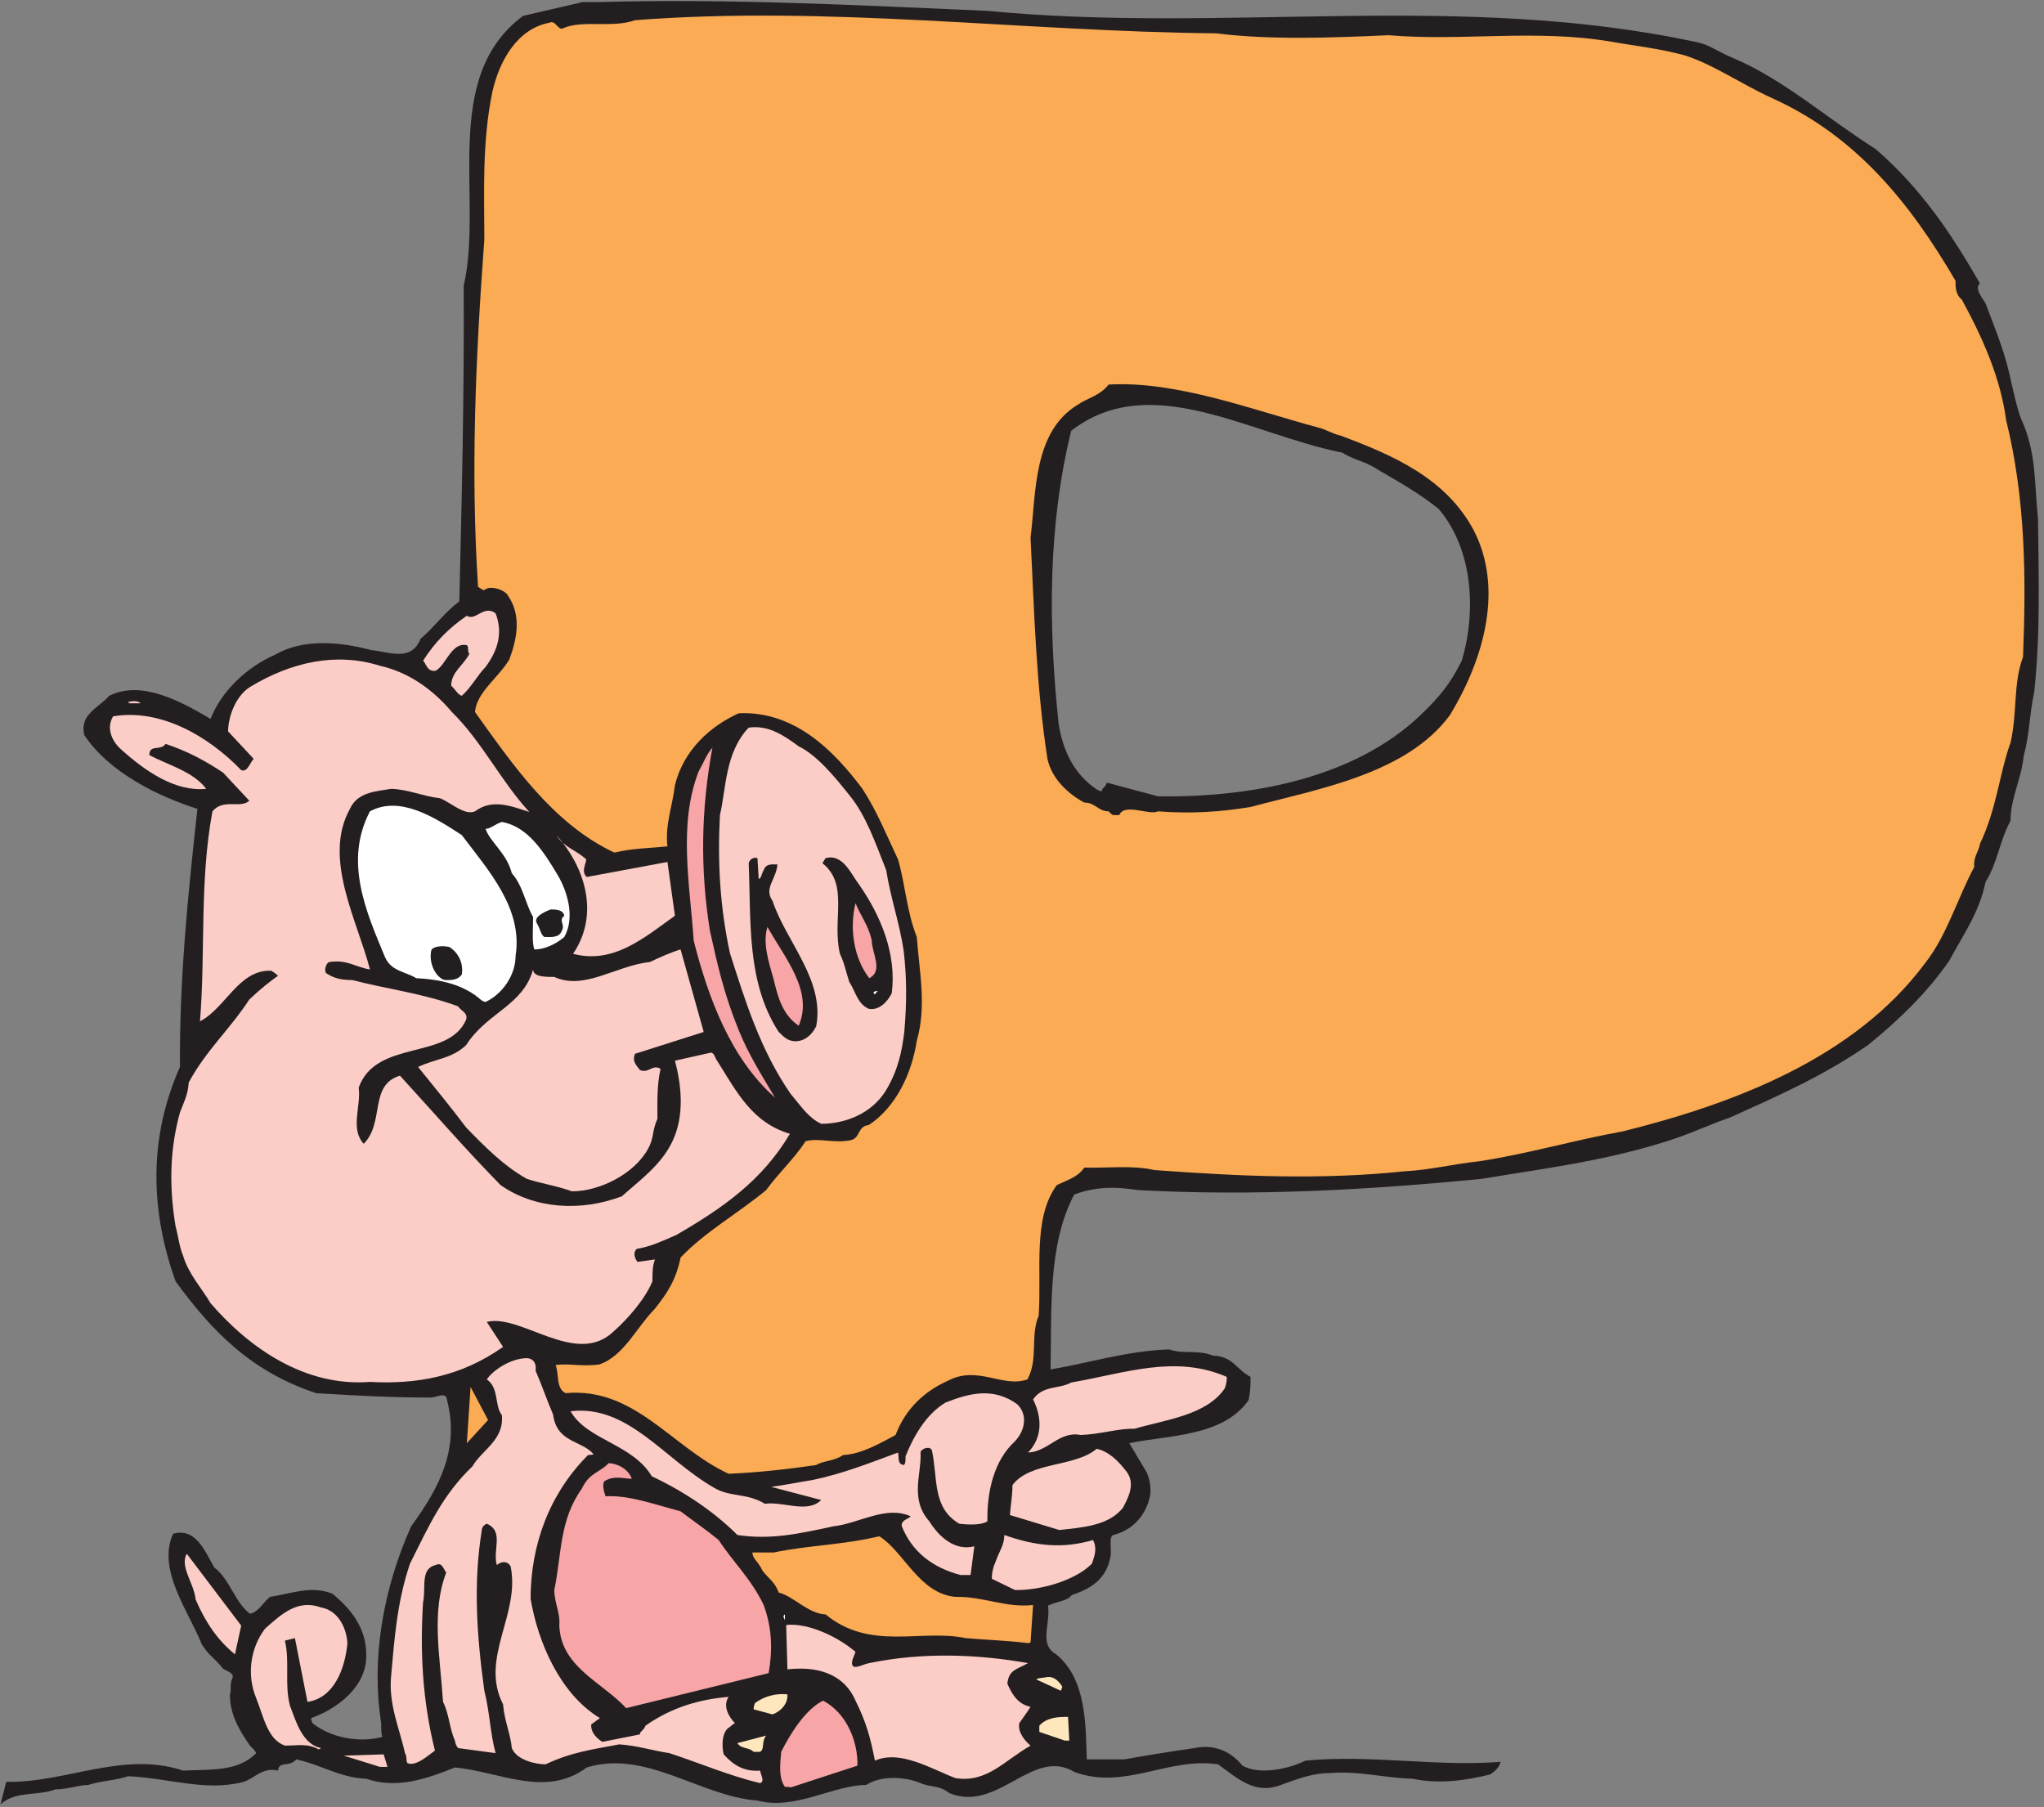 <?xml version="1.0" encoding="UTF-8" standalone="no"?>
<!DOCTYPE svg PUBLIC "-//W3C//DTD SVG 1.1//EN" "http://www.w3.org/Graphics/SVG/1.1/DTD/svg11.dtd">
<svg width="100%" height="100%" viewBox="0 0 319 282" version="1.1" xmlns="http://www.w3.org/2000/svg" xmlns:xlink="http://www.w3.org/1999/xlink" xml:space="preserve" xmlns:serif="http://www.serif.com/" style="fill-rule:evenodd;clip-rule:evenodd;stroke-linejoin:round;stroke-miterlimit:2;">
    <rect x="0" y="0" width="319" height="282" fill="#808080" stroke="none"/>
    <g transform="matrix(1,0,0,1,-112.352,-1181.46)">
        <g transform="matrix(4.167,0,0,4.167,-1014.44,-829.515)">
            <g transform="matrix(1,0,0,1,313.781,520.331)">
                <path d="M0,-7.912L-1.92,-8.426C-1.967,-8.238 -2.107,-8.238 -2.107,-8.1C-2.107,-8.1 -2.178,-8.1 -2.295,-8.17C-3.137,-8.732 -3.559,-9.598 -3.723,-10.627C-4.12,-14.347 -4.12,-18.068 -3.254,-21.602C-0.282,-23.896 3.393,-21.485 6.905,-20.782C7.327,-20.503 7.795,-20.456 8.263,-20.128C9.152,-19.612 9.808,-19.239 10.51,-18.677C11.82,-17.132 11.913,-14.791 11.375,-12.99C10.93,-12.1 10.533,-11.633 9.854,-10.978C7.28,-8.498 3.253,-7.865 0,-7.912M-43.351,29.838C-42.79,29.324 -41.971,29.535 -41.291,29.277C-40.824,29.277 -40.425,29.113 -40.074,29.113C-39.559,28.949 -39.044,28.949 -38.576,28.785C-37.032,28.856 -35.673,29.371 -34.246,28.996C-33.824,28.856 -33.542,28.436 -32.959,28.574C-32.936,28.201 -32.513,28.457 -32.28,28.154C-31.39,28.34 -30.595,28.856 -29.657,28.879C-28.51,29.277 -27.387,28.879 -26.334,28.457C-24.625,28.623 -22.94,29.606 -21.396,28.457C-19.172,27.779 -17.158,29.535 -15.004,29.697C-13.601,30.072 -12.149,29.113 -10.932,29.113C-10.393,28.762 -9.528,28.785 -8.896,29.043C-8.521,29.207 -8.193,29.113 -7.818,29.418C-5.993,30.166 -4.706,27.686 -3.137,28.623C-1.265,29.324 0.374,28.061 2.247,28.34C2.996,28.879 3.65,29.512 4.658,29.09C5.266,28.879 5.781,28.668 6.436,28.668C7.513,28.574 8.496,28.856 9.526,28.879C10.533,29.09 11.516,28.949 12.452,28.715C12.64,28.574 12.781,28.457 12.827,28.248C10.392,28.436 7.981,27.967 5.524,28.201C4.751,28.574 3.721,28.715 3.16,28.389C2.667,27.779 2.013,27.592 1.357,27.733C0.374,27.873 -0.469,28.014 -1.265,28.154L-2.668,28.154C-2.716,26.891 -2.668,25.158 -3.816,24.221C-4.471,23.848 -4.026,23.121 -4.12,22.397C-3.792,22.233 -3.395,22.233 -3.23,21.998C-2.435,21.742 -1.92,21.344 -1.779,20.547C-1.732,20.219 -1.85,19.846 -1.686,19.752C-0.891,19.565 -0.375,18.908 -0.282,18.16C-0.282,17.832 -0.328,17.645 -0.421,17.412L-1.077,16.313C0.374,16.006 2.433,16.078 3.393,14.697C3.464,14.346 3.464,14.111 3.464,13.83C2.926,13.551 2.809,13.059 2.059,13.035C1.498,12.801 0.936,12.988 0.42,12.801C-1.125,12.848 -2.622,13.315 -4.026,13.551C-3.98,11.445 -4.144,8.869 -3.137,6.998C-2.178,6.647 -1.405,6.74 -0.75,6.834C3.558,7.067 7.841,6.834 12.125,6.412C14.513,6.014 16.665,5.758 19.053,5.006C19.942,4.727 20.599,4.399 21.417,4.117C23.29,3.276 24.929,2.549 26.59,1.402C27.715,0.49 28.791,-0.539 29.633,-1.756C30.101,-2.646 30.757,-3.535 30.991,-4.705C31.436,-5.408 31.506,-6.203 31.927,-6.998C31.927,-7.842 32.325,-8.521 32.419,-9.41C32.653,-10.299 32.629,-10.955 32.816,-11.82C33.051,-14.042 32.981,-16.079 32.957,-18.303C32.816,-19.612 32.91,-20.782 32.325,-22.047C32.162,-22.469 32.067,-22.959 31.974,-23.334C31.74,-24.505 31.413,-25.253 30.991,-26.376C30.851,-26.61 30.57,-26.938 30.78,-27.125C29.727,-28.951 28.604,-30.659 26.871,-32.157C25.022,-33.327 23.407,-34.778 21.511,-35.573C20.949,-35.808 20.714,-36.018 20.27,-36.136C11.352,-38.078 2.574,-36.464 -6.391,-37.329C-11.26,-37.54 -16.082,-37.796 -20.974,-37.657L-21.56,-37.657L-23.783,-37.141C-26.896,-34.825 -25.257,-30.285 -26.006,-27.032C-25.983,-23.006 -26.077,-19.052 -26.17,-15.214C-26.732,-14.791 -27.059,-14.301 -27.622,-13.809C-27.973,-12.943 -28.769,-13.318 -29.47,-13.389C-30.687,-13.716 -32.045,-13.809 -33.051,-13.225C-34.129,-12.758 -35.089,-11.844 -35.486,-10.812C-36.563,-11.445 -38.061,-12.287 -39.278,-11.68C-39.699,-11.211 -40.402,-10.978 -40.215,-10.205C-39.278,-8.801 -37.452,-7.912 -35.978,-7.443C-36.329,-4.285 -36.657,-1.055 -36.633,2.223C-37.827,4.914 -37.733,7.629 -36.797,10.25C-35.417,12.147 -33.941,13.645 -31.53,14.44C-30.032,14.533 -28.674,14.604 -27.223,14.604C-26.99,14.58 -26.779,14.44 -26.661,14.58C-26.124,16.477 -26.896,17.949 -27.973,19.424C-29.049,21.834 -29.47,24.432 -29.096,26.797C-29.096,27.031 -29.096,27.219 -29.049,27.311C-29.893,27.545 -30.969,27.358 -31.671,26.797C-31.718,26.703 -31.718,26.609 -31.718,26.609C-30.781,26.281 -29.611,25.44 -29.657,24.221C-29.657,23.285 -30.173,22.561 -30.921,21.953C-31.718,21.625 -32.466,21.953 -33.262,22.068C-33.542,22.303 -33.685,22.631 -34.012,22.701C-34.573,22.279 -34.761,21.414 -35.346,20.969C-35.72,20.315 -36.048,19.471 -36.891,19.705C-37.5,21.063 -36.305,22.608 -35.814,23.848C-35.557,24.268 -35.322,24.363 -35.018,24.76C-34.831,24.877 -34.597,24.924 -34.667,25.111C-34.784,25.346 -34.691,25.533 -34.761,25.721C-34.761,26.469 -34.433,27.031 -34.012,27.639C-33.871,27.779 -33.824,27.826 -33.778,27.92C-34.456,28.623 -35.486,28.527 -36.517,28.574C-38.763,27.826 -40.917,29.043 -43.14,28.996L-43.351,29.838Z" style="fill:rgb(35,31,32);fill-rule:nonzero;"/>
            </g>
        </g>
        <g transform="matrix(4.167,0,0,4.167,-1014.44,-829.515)">
            <g transform="matrix(1,0,0,1,300.017,546.286)">
                <path d="M0,3.252L2.505,2.434C2.529,1.543 2.108,0.467 1.217,0C0.563,0.326 0,1.217 -0.351,1.918C-0.397,2.434 -0.444,2.9 -0.211,3.229C-0.093,3.229 -0.023,3.229 0,3.252" style="fill:rgb(247,165,166);fill-rule:nonzero;"/>
            </g>
        </g>
        <g transform="matrix(4.167,0,0,4.167,-1014.44,-829.515)">
            <g transform="matrix(1,0,0,1,298.871,533.46)">
                <path d="M0,15.914C0.187,15.867 0.046,15.633 0,15.445C-0.562,15.494 -0.983,15.26 -1.358,14.838C-1.452,14.463 -1.405,13.947 -1.124,13.809C-1.03,13.715 -0.937,13.668 -0.937,13.668C-1.171,13.434 -1.405,13.014 -1.171,12.684C-2.248,12.777 -3.277,13.059 -4.285,13.762C-4.354,13.947 -4.519,13.996 -4.495,14.09L-5.899,14.369C-6.063,14.277 -6.344,14.043 -6.32,13.715L-5.993,13.48C-7.468,12.592 -8.31,10.672 -8.59,9.012C-8.59,6.998 -7.889,5.078 -6.438,3.627C-6.344,3.627 -6.227,3.603 -6.227,3.603C-6.672,3.066 -7.607,3.184 -7.749,2.107C-7.982,1.568 -8.169,1.006 -8.404,0.469C-8.356,0.141 -8.544,0 -8.731,0C-9.339,0 -10.019,0.469 -10.23,0.795C-9.762,1.123 -9.948,1.779 -9.667,2.131C-9.574,3.066 -10.417,3.439 -10.767,4.049C-11.892,5.125 -12.406,6.295 -13.109,7.699C-13.6,9.15 -13.694,10.578 -13.811,11.865C-13.928,12.965 -13.483,13.902 -13.296,14.791C-13.202,14.932 -13.272,15.072 -13.202,15.166C-12.874,15.307 -12.383,14.838 -12.173,14.697C-12.641,12.826 -12.734,10.976 -12.618,9.15C-12.5,8.59 -12.734,7.887 -12.148,7.748C-11.892,7.629 -11.869,7.887 -11.75,8.027C-12.313,9.502 -11.985,11.139 -11.869,12.871C-11.635,13.34 -11.635,13.855 -11.424,14.322C-11.399,14.51 -11.33,14.557 -11.306,14.603L-9.902,14.791C-10.113,13.996 -10.113,13.293 -10.323,12.451C-10.604,10.414 -10.744,8.449 -10.417,6.435C-10.417,6.342 -10.347,6.248 -10.23,6.201C-9.574,6.482 -10.019,7.185 -9.855,7.748C-9.714,7.629 -9.481,7.56 -9.339,7.793C-8.965,9.596 -10.511,11.234 -9.621,12.965C-9.574,13.574 -9.339,14.09 -9.293,14.603C-9.106,15.072 -8.356,15.211 -8.029,15.211C-7.046,14.744 -6.227,14.65 -5.268,14.463C-4.589,14.51 -4.027,14.697 -3.394,14.791C-2.248,15.166 -1.171,15.633 0,15.914" style="fill:rgb(251,205,198);fill-rule:nonzero;"/>
            </g>
        </g>
        <g transform="matrix(4.167,0,0,4.167,-1014.44,-829.515)">
            <g transform="matrix(1,0,0,1,306.196,543.549)">
                <path d="M0,5.638C1.171,5.826 1.826,4.984 2.809,4.421C2.646,4.281 2.317,3.954 2.388,3.579C2.552,3.345 2.692,3.158 2.809,2.97C2.388,2.876 2.154,2.595 1.942,2.105C1.99,1.566 2.317,1.566 2.716,1.331C0.866,1.003 -1.217,0.911 -3.23,1.331C-3.464,1.378 -3.582,1.474 -3.792,1.474C-3.979,1.378 -3.815,1.122 -3.746,0.911C-4.4,0.349 -5.523,-0.188 -6.343,-0.096L-6.296,1.566C-5.29,1.449 -4.213,1.659 -3.746,2.738C-3.347,3.533 -3.183,4.14 -3.019,4.984C-2.059,4.562 -0.889,5.31 0,5.638" style="fill:rgb(251,205,198);fill-rule:nonzero;"/>
            </g>
        </g>
        <g transform="matrix(4.167,0,0,4.167,-1014.44,-829.515)">
            <g transform="matrix(1,0,0,1,284.638,548.298)">
                <path d="M0,0.469L0.282,0.469L0.141,0L-1.357,0.047L0,0.469Z" style="fill:rgb(251,205,198);fill-rule:nonzero;"/>
            </g>
        </g>
        <g transform="matrix(4.167,0,0,4.167,-1014.44,-829.515)">
            <g transform="matrix(1,0,0,1,298.635,547.595)">
                <path d="M0,0.609L0.235,0.609C0.422,0.515 0.282,0.234 0.468,0L-0.608,0.281C-0.467,0.515 -0.187,0.421 0,0.609" style="fill:rgb(255,231,189);fill-rule:nonzero;"/>
            </g>
        </g>
        <g transform="matrix(4.167,0,0,4.167,-1014.44,-829.515)">
            <g transform="matrix(1,0,0,1,282.344,542.472)">
                <path d="M0,5.639L0.094,5.592C-0.608,5.451 -0.843,4.61 -1.076,4.002C-1.288,3.205 -1.076,2.362 -1.265,1.567L-0.89,1.473L-0.42,3.86C0.563,3.719 0.984,2.643 1.077,1.66C1.03,0.981 0.656,0.42 0.094,0.326C-0.795,0 -1.404,0.584 -2.012,1.121C-2.575,1.871 -2.692,2.877 -2.341,3.719C-2.059,4.422 -1.919,5.266 -1.265,5.498C-0.795,5.498 -0.42,5.405 0,5.639" style="fill:rgb(251,205,198);fill-rule:nonzero;"/>
            </g>
        </g>
        <g transform="matrix(4.167,0,0,4.167,-1014.44,-829.515)">
            <g transform="matrix(1,0,0,1,310.293,546.894)">
                <path d="M0,0.889L0.164,0.889L0.117,0C-0.21,0 -0.655,0 -0.959,0.328L-0.959,0.563L0,0.889Z" style="fill:rgb(255,231,189);fill-rule:nonzero;"/>
            </g>
        </g>
        <g transform="matrix(4.167,0,0,4.167,-1014.44,-829.515)">
            <g transform="matrix(0.541,-0.841,-0.841,-0.541,299.647,546.567)">
                <path d="M-0.363,0.132C-0.132,-0.052 0.269,-0.156 0.57,0.065C0.409,0.406 0.074,0.749 -0.363,0.912C-0.507,0.877 -0.547,0.851 -0.585,0.826L-0.363,0.132Z" style="fill:rgb(255,231,189);fill-rule:nonzero;"/>
            </g>
        </g>
        <g transform="matrix(4.167,0,0,4.167,-1014.44,-829.515)">
            <g transform="matrix(1,0,0,1,293.86,537.392)">
                <path d="M0,9.174L5.337,7.863C5.479,7.045 5.479,6.201 5.15,5.313C4.682,4.33 3.98,3.674 3.465,2.879C2.95,2.457 2.528,2.178 2.037,1.803C0.983,1.522 0.094,1.194 -0.771,1.24C-0.819,1.1 -0.912,0.82 -0.819,0.678C-0.444,0.445 -0.117,0.584 0.212,0.584C0.094,0.258 -0.257,0.024 -0.655,0C-0.983,0.352 -1.38,0.352 -1.662,0.959C-2.504,2.129 -2.411,3.395 -2.691,4.75C-2.691,5.219 -2.458,5.641 -2.504,6.061C-2.458,7.631 -0.912,8.192 0,9.174" style="fill:rgb(247,165,166);fill-rule:nonzero;"/>
            </g>
        </g>
        <g transform="matrix(4.167,0,0,4.167,-1014.44,-829.515)">
            <g transform="matrix(0.643,-0.766,-0.766,-0.643,310.204,545.483)">
                <path d="M-0.375,-0.219C-0.295,-0.242 -0.339,-0.189 -0.223,-0.181C-0.154,0.028 -0.092,0.355 -0.375,0.546C-0.528,0.692 -0.543,0.711 -0.64,0.752L-0.375,-0.219Z" style="fill:rgb(255,231,189);fill-rule:nonzero;"/>
            </g>
        </g>
        <g transform="matrix(4.167,0,0,4.167,-1014.44,-829.515)">
            <g transform="matrix(1,0,0,1,279.208,540.786)">
                <path d="M0,3.766L0.234,2.69L-1.803,0C-2.083,0.467 -1.522,1.123 -1.475,1.707C-1.1,2.575 -0.656,3.229 0,3.766" style="fill:rgb(251,205,198);fill-rule:nonzero;"/>
            </g>
        </g>
        <g transform="matrix(4.167,0,0,4.167,-1014.44,-829.515)">
            <g transform="matrix(1,0,0,1,308.912,540.435)">
                <path d="M0,3.697L0.093,3.674L0.188,2.269C-0.82,2.386 -1.686,1.941 -2.716,1.965C-4.074,1.849 -4.659,0.256 -5.572,-0.305C-6.953,0.023 -8.169,0.023 -9.527,0.302L-10.323,0.302C-10.323,0.539 -10.089,0.654 -9.948,0.982C-9.714,1.287 -9.48,1.404 -9.339,1.802C-8.778,1.941 -8.239,2.597 -7.584,2.621C-5.899,4.002 -4.026,3.158 -2.341,3.509C-1.522,3.58 -0.726,3.603 0,3.697" style="fill:rgb(250,171,83);fill-rule:nonzero;"/>
            </g>
        </g>
        <g transform="matrix(4.167,0,0,4.167,-1014.44,-829.515)">
            <g transform="matrix(1,0,0,1,299.806,543.056)">
                <path d="M0,0.234L0,0C-0.115,0.07 0,0.164 0,0.234" style="fill:white;fill-rule:nonzero;"/>
            </g>
        </g>
        <g transform="matrix(4.167,0,0,4.167,-1014.44,-829.515)">
            <g transform="matrix(1,0,0,1,308.421,540.106)">
                <path d="M0,2.036C0.89,2.059 2.224,1.71 2.879,1.054C3.019,0.681 3.065,0.444 2.926,0.165C1.802,0.493 0.795,0.399 -0.398,-0.023C-0.398,0.352 -0.585,0.585 -0.702,0.915C-0.82,1.194 -0.866,1.382 -0.866,1.616L0,2.036Z" style="fill:rgb(251,205,198);fill-rule:nonzero;"/>
            </g>
        </g>
        <g transform="matrix(4.167,0,0,4.167,-1014.44,-829.515)">
            <g transform="matrix(1,0,0,1,306.384,534.536)">
                <path d="M0,7.045L0.375,7.045L0.516,5.969C-0.188,6.154 -0.796,5.641 -1.17,5.033C-1.918,4.19 -1.451,3.254 -1.498,2.434C-1.451,2.316 -1.17,2.201 -1.076,2.363C-0.842,3.418 -1.076,4.518 -0.046,5.125C0.375,5.172 0.795,5.172 1.006,5.033C0.984,3.955 1.24,2.762 2.037,2.037C2.411,1.639 2.528,1.055 2.13,0.656C1.24,0 0.327,0.234 -0.562,0.586C-1.311,1.031 -1.779,1.897 -2.06,2.598C-2.06,2.785 -2.06,2.879 -2.13,2.926C-2.388,2.879 -2.293,2.645 -2.341,2.457C-3.417,2.856 -4.424,3.254 -5.547,3.488C-6.132,3.58 -6.578,3.676 -7.092,3.744L-5.219,4.236C-5.735,4.75 -6.624,4.283 -7.327,4.377C-8.028,3.955 -8.637,4.143 -9.246,3.768C-11.119,2.691 -12.453,0.656 -14.606,0.912C-13.998,1.99 -12.289,2.131 -11.563,3.348C-10.37,3.908 -9.246,4.658 -8.356,5.547C-7.092,5.734 -6.062,5.5 -4.752,5.219C-3.838,5.125 -2.785,4.424 -1.872,4.846C-1.918,4.938 -2.247,4.984 -2.2,5.219C-1.825,6.154 -1.076,6.764 0,7.045" style="fill:rgb(251,205,198);fill-rule:nonzero;"/>
            </g>
        </g>
        <g transform="matrix(4.167,0,0,4.167,-1014.44,-829.515)">
            <g transform="matrix(1,0,0,1,310.083,536.853)">
                <path d="M0,3.043C0.795,2.949 1.849,2.902 2.387,2.201C2.668,1.686 2.808,1.264 2.527,0.867C2.2,0.445 1.873,0.117 1.403,0C0.562,0.703 -1.077,0.469 -1.755,1.359C-1.755,1.779 -1.825,2.107 -1.85,2.482L0,3.043Z" style="fill:rgb(251,205,198);fill-rule:nonzero;"/>
            </g>
        </g>
        <g transform="matrix(4.167,0,0,4.167,-1014.44,-829.515)">
            <g transform="matrix(1,0,0,1,312.096,507.459)">
                <path d="M0,5.663C0,5.663 -0.094,5.616 -0.165,5.522C-0.562,5.522 -0.656,5.194 -1.077,5.194C-1.686,4.866 -2.295,4.304 -2.458,3.556C-2.88,0.817 -2.95,-1.897 -3.09,-4.729C-2.88,-6.414 -2.996,-8.707 -1.311,-9.713C-0.983,-9.946 -0.492,-10.041 -0.165,-10.462C2.388,-10.603 5.173,-9.526 7.701,-8.847C7.935,-8.801 8.216,-8.613 8.543,-8.543C10.463,-7.818 12.453,-6.975 13.505,-5.009C14.606,-2.879 13.95,-0.282 12.616,1.917C11.001,4.116 7.701,4.679 5.149,5.358C4.025,5.546 2.902,5.616 1.686,5.522C1.358,5.686 0.421,5.194 0.233,5.663L0,5.663ZM-14.396,30.331C-13.318,30.284 -12.242,30.167 -11.119,30.003C-10.862,29.839 -10.439,29.862 -10.112,29.628C-9.458,29.604 -8.755,29.208 -8.146,28.878C-7.772,27.895 -7.07,27.241 -6.179,26.843C-5.057,26.259 -4.144,27.124 -3.207,26.796C-2.786,26.001 -3.114,25.206 -2.786,24.409C-2.669,22.724 -3.021,20.759 -2.106,19.518C-1.709,19.331 -1.311,19.214 -1.077,18.864C-0.235,18.886 0.748,18.768 1.544,18.956C4.751,19.19 7.794,19.331 10.907,19.003C11.868,18.956 12.781,18.722 13.693,18.63C15.542,18.349 17.274,17.833 19.1,17.505C23.244,16.474 27.784,14.767 30.43,11.184C31.226,10.179 31.646,8.727 32.256,7.604C32.208,7.229 32.442,6.997 32.466,6.739C33.098,5.429 33.191,4.116 33.613,2.948C33.87,1.849 33.707,0.724 34.081,-0.259C34.198,-3.301 34.174,-6.18 33.449,-9.127C33.239,-10.695 32.583,-12.193 31.787,-13.645C31.553,-13.832 31.553,-14.112 31.553,-14.346C29.821,-17.319 27.784,-19.799 24.648,-21.204C23.525,-21.719 22.448,-22.468 21.394,-22.795C20.435,-23.053 19.522,-23.147 18.609,-23.311C15.775,-23.779 13.061,-23.311 10.322,-23.545C8.216,-23.451 5.921,-23.358 3.862,-23.615C-3.418,-23.685 -10.628,-24.668 -17.907,-24.107C-18.727,-23.803 -19.897,-24.13 -20.6,-23.803C-20.786,-23.708 -20.88,-24.13 -21.114,-24.012C-22.332,-23.779 -22.987,-22.563 -23.244,-21.438C-23.642,-19.52 -23.548,-17.623 -23.548,-15.892C-23.876,-11.445 -24.063,-7.209 -23.783,-2.879C-23.736,-2.879 -23.642,-2.762 -23.548,-2.762C-23.338,-2.973 -22.752,-2.762 -22.659,-2.551C-22.144,-1.803 -22.332,-0.914 -22.612,-0.165C-23.034,0.536 -23.829,1.052 -23.899,1.8C-22.471,3.79 -20.974,5.989 -18.679,7.067C-18,6.903 -17.345,6.903 -16.69,6.833C-16.784,6.013 -16.502,5.335 -16.409,4.538C-16.082,3.227 -15.098,2.339 -14.021,1.849C-11.915,1.753 -10.439,3.274 -9.387,4.679C-8.825,5.546 -8.475,6.434 -8.053,7.325C-7.772,8.308 -7.725,9.29 -7.351,10.226C-7.257,11.515 -6.976,12.823 -7.351,14.11C-7.537,15.351 -8.146,16.616 -9.152,17.27C-9.574,17.317 -9.458,17.737 -9.808,17.833C-10.439,17.972 -11.025,17.737 -11.517,17.878C-11.961,18.559 -12.477,19.003 -12.992,19.706C-14.068,20.595 -15.286,21.272 -16.198,22.233C-16.363,23.052 -16.69,23.567 -17.182,24.175C-17.837,24.831 -18.329,25.931 -19.242,26.235C-19.874,26.329 -20.364,26.186 -20.88,26.259C-20.739,26.585 -20.88,27.124 -20.505,27.311C-17.907,27.077 -16.526,29.349 -14.396,30.331" style="fill:rgb(250,171,83);fill-rule:nonzero;"/>
            </g>
        </g>
        <g transform="matrix(4.167,0,0,4.167,-1014.44,-829.515)">
            <g transform="matrix(1,0,0,1,308.912,533.319)">
                <path d="M0,3.674C0.749,3.651 1.17,2.856 1.966,3.018C2.691,2.996 3.417,2.762 3.979,2.785C5.196,2.436 6.694,2.272 7.373,1.264C7.443,1.053 7.443,0.936 7.443,0.842C5.5,0 3.652,0.701 1.615,1.053C1.146,1.311 0.562,1.147 0.188,1.686C0.515,2.34 0.562,3.09 0,3.674" style="fill:rgb(251,205,198);fill-rule:nonzero;"/>
            </g>
        </g>
        <g transform="matrix(4.167,0,0,4.167,-1014.44,-829.515)">
            <g transform="matrix(1,0,0,1,287.893,534.537)">
                <path d="M0,2.107L0.795,1.24L0.14,0L0,2.107Z" style="fill:rgb(250,171,83);fill-rule:nonzero;"/>
            </g>
        </g>
        <g transform="matrix(4.167,0,0,4.167,-1014.44,-829.515)">
            <g transform="matrix(1,0,0,1,284.264,507.201)">
                <path d="M0,27.148C1.733,27.242 3.394,26.96 4.986,25.837L4.377,24.902C5.642,24.576 7.702,26.587 9.105,25.277C9.691,24.761 10.322,24.013 10.58,23.38C10.58,23.052 10.58,22.818 10.675,22.562L10.018,22.654C9.925,22.515 9.832,22.328 9.995,22.164C10.487,22.093 10.978,21.859 11.469,21.648C13.249,20.619 14.7,19.589 15.729,17.857C14.325,17.435 13.764,16.335 13.015,15.14C12.92,15.025 12.92,14.861 12.781,14.814L11.423,15.117C11.658,16.007 11.798,17.154 11.33,18.136C10.908,19.027 10.112,19.589 9.434,20.197C7.889,20.783 6.156,20.666 4.893,19.777C3.605,18.466 2.388,17.06 1.124,15.679C-0.046,16.031 0.562,17.435 -0.234,18.23C-0.749,17.669 -0.327,16.826 -0.421,16.125C0.235,14.298 2.949,15.117 3.605,13.574C3.675,13.316 3.394,13.246 3.301,13.082C1.966,12.591 0.586,12.427 -0.656,12.099C-1.077,12.099 -1.357,12.029 -1.639,11.841C-1.732,11.748 -1.639,11.421 -1.498,11.421C-0.843,11.328 -0.562,11.609 0,11.701C-0.468,9.875 -1.779,7.535 -0.749,5.687C-0.468,5.056 0.235,5.031 0.796,4.937C1.452,4.96 1.989,5.218 2.622,5.289C3.043,5.453 3.535,5.945 3.933,5.781C4.588,5.289 5.313,5.593 5.969,5.804C4.893,4.632 4.19,3.158 3.066,2.058C2.318,1.169 1.405,0.56 0.374,0.328C-1.264,-0.188 -2.949,0.187 -4.494,1.123C-5.079,1.498 -5.313,2.318 -5.313,2.785L-4.354,3.814C-4.494,3.955 -4.588,4.33 -4.822,4.236C-6.04,2.972 -7.841,1.919 -9.62,2.222C-9.925,2.738 -9.573,3.253 -9.292,3.486C-8.403,4.283 -7.28,5.056 -6.132,4.937C-6.625,4.283 -7.56,4.048 -8.263,3.673C-8.263,3.253 -7.841,3.533 -7.654,3.253C-6.811,3.533 -6.132,3.908 -5.5,4.33L-4.518,5.382C-4.846,5.687 -5.5,5.289 -5.899,5.781C-6.389,8.425 -6.155,11.046 -6.366,13.644C-5.406,13.152 -4.916,11.701 -3.699,11.748C-3.534,11.841 -3.511,11.888 -3.441,11.935C-3.768,12.169 -4.096,12.427 -4.518,12.826C-5.267,13.972 -6.132,14.72 -6.788,15.937C-6.811,16.406 -6.999,16.732 -7.116,17.06C-7.514,18.49 -7.514,19.894 -7.28,21.322C-7.186,21.648 -7.139,22.093 -6.999,22.421C-6.788,23.125 -6.297,23.638 -5.969,24.201C-4.518,25.884 -2.434,27.336 0,27.148" style="fill:rgb(251,205,198);fill-rule:nonzero;"/>
            </g>
        </g>
        <g transform="matrix(4.167,0,0,4.167,-1014.44,-829.515)">
            <g transform="matrix(1,0,0,1,291.825,518.153)">
                <path d="M0,9.059C1.053,9.059 2.341,8.403 2.855,7.467C3.089,7.043 2.996,6.811 3.206,6.342C3.206,5.711 3.183,5.079 3.324,4.471C3.019,4.284 2.879,4.657 2.551,4.516C2.364,4.284 2.271,4.164 2.364,3.909L4.939,3.09L4.073,0C3.745,0.094 3.324,0.282 2.926,0.469C1.638,0.61 0.468,1.545 -0.656,1.03C-0.983,1.03 -1.451,1.03 -1.451,0.748C-1.826,2.106 -3.184,2.364 -3.956,3.58C-4.495,4.096 -5.127,4.096 -5.758,4.401C-5.173,5.125 -4.518,5.922 -3.956,6.67C-3.231,7.42 -2.528,8.121 -1.686,8.59C-1.123,8.778 -0.562,8.848 0,9.059" style="fill:rgb(251,205,198);fill-rule:nonzero;"/>
            </g>
        </g>
        <g transform="matrix(4.167,0,0,4.167,-1014.44,-829.515)">
            <g transform="matrix(1,0,0,1,301.165,509.751)">
                <path d="M0,14.932C0.889,14.932 1.896,14.557 2.434,13.668C2.878,12.918 3.019,12.241 3.112,11.493C3.207,10.368 3.207,9.479 3.089,8.45C2.926,7.373 2.599,6.483 2.434,5.43C2.013,4.377 1.685,3.395 1.053,2.621C0.492,1.92 -0.165,1.123 -0.843,0.795C-1.474,0.328 -2.013,0 -2.716,0.094C-3.605,1.03 -3.559,2.387 -3.793,3.371C-3.886,5.125 -3.793,6.811 -3.418,8.541C-2.855,10.297 -2.294,12.147 -1.148,13.807C-0.75,14.276 -0.491,14.698 0,14.932" style="fill:rgb(251,205,198);fill-rule:nonzero;"/>
            </g>
        </g>
        <g transform="matrix(4.167,0,0,4.167,-1014.44,-829.515)">
            <g transform="matrix(1,0,0,1,299.432,510.593)">
                <path d="M0,13.107C-0.468,12.31 -0.983,11.513 -1.358,10.58C-1.919,9.199 -2.154,8.121 -2.435,6.857C-2.809,4.517 -2.763,2.294 -2.341,0C-2.574,0.281 -2.622,0.468 -2.856,0.89C-3.629,2.878 -3.184,5.127 -3.043,7.232C-2.481,9.433 -1.639,11.656 0,13.107" style="fill:rgb(247,165,166);fill-rule:nonzero;"/>
            </g>
        </g>
        <g transform="matrix(4.167,0,0,4.167,-1014.44,-829.515)">
            <g transform="matrix(1,0,0,1,300.181,514.689)">
                <path d="M0,6.904C0.328,6.904 0.609,6.716 0.796,6.343C1.124,4.611 -0.327,3.183 -0.842,1.638C-1.17,1.17 -0.702,0.843 -0.655,0.281C-0.842,0.281 -1.077,0.234 -1.17,0.492C-1.264,0.656 -1.264,0.82 -1.358,0.82L-1.403,0.047C-1.498,0 -1.685,0.047 -1.732,0.234C-1.639,2.386 -1.825,4.681 -0.608,6.554C-0.375,6.787 -0.257,6.881 0,6.904" style="fill:rgb(35,31,32);fill-rule:nonzero;"/>
            </g>
        </g>
        <g transform="matrix(4.167,0,0,4.167,-1014.44,-829.515)">
            <g transform="matrix(1,0,0,1,300.322,517.31)">
                <path d="M0,3.699C0.562,2.412 -0.516,1.17 -1.17,0C-1.358,0.609 -1.124,1.312 -0.937,1.967C-0.796,2.551 -0.631,3.277 0,3.699" style="fill:rgb(247,165,166);fill-rule:nonzero;"/>
            </g>
        </g>
        <g transform="matrix(4.167,0,0,4.167,-1014.44,-829.515)">
            <g transform="matrix(1,0,0,1,302.943,514.62)">
                <path d="M0,5.756C0.352,5.826 0.678,5.545 0.865,5.172C1.053,3.695 0.445,2.27 -0.329,1.147C-0.656,0.725 -0.96,-0.07 -1.615,0.115C-1.709,0.256 -1.615,0.115 -1.733,0.303C-0.726,1.1 -1.381,2.408 -1.077,3.695C-0.89,4.094 -0.867,4.328 -0.726,4.75C-0.493,5.102 -0.422,5.568 0,5.756" style="fill:rgb(35,31,32);fill-rule:nonzero;"/>
            </g>
        </g>
        <g transform="matrix(4.167,0,0,4.167,-1014.44,-829.515)">
            <g transform="matrix(1,0,0,1,288.594,512.372)">
                <path d="M0,7.746C0.609,7.467 1.125,6.764 1.125,6.016C1.405,4.236 0.094,2.808 -0.89,1.498C-1.896,0.842 -3.206,0 -4.33,0.609C-5.313,2.48 -4.47,4.377 -3.769,6.062C-3.534,6.601 -3.02,6.601 -2.597,6.857C-1.684,6.904 -0.819,7.092 -0.164,7.676C-0.07,7.746 0,7.746 0,7.746" style="fill:white;fill-rule:nonzero;"/>
            </g>
        </g>
        <g transform="matrix(4.167,0,0,4.167,-1014.44,-829.515)">
            <g transform="matrix(1,0,0,1,303.177,519.698)">
                <path d="M0,0.141C0.023,0.094 0.093,0.024 0.118,0C0.118,0.024 -0.164,0 0,0.141" style="fill:white;fill-rule:nonzero;"/>
            </g>
        </g>
        <g transform="matrix(4.167,0,0,4.167,-1014.44,-829.515)">
            <g transform="matrix(1,0,0,1,287.144,517.989)">
                <path d="M0,1.311C0.164,1.311 0.421,1.311 0.561,1.1C0.631,0.633 0.397,0.258 0.092,0.071C-0.234,0 -0.562,0.071 -0.585,0.211C-0.679,0.655 -0.446,1.147 -0.142,1.288C-0.094,1.311 0,1.311 0,1.311" style="fill:rgb(35,31,32);fill-rule:nonzero;"/>
            </g>
        </g>
        <g transform="matrix(4.167,0,0,4.167,-1014.44,-829.515)">
            <g transform="matrix(1,0,0,1,302.966,516.421)">
                <path d="M0,2.809C0.539,2.528 0.094,1.871 0.094,1.405C-0.023,0.842 -0.328,0.469 -0.516,0C-0.749,0.938 -0.585,2.059 0,2.809" style="fill:rgb(247,165,166);fill-rule:nonzero;"/>
            </g>
        </g>
        <g transform="matrix(4.167,0,0,4.167,-1014.44,-829.515)">
            <g transform="matrix(1,0,0,1,291.871,514.292)">
                <path d="M0,4.024C1.498,4.422 2.646,3.44 3.815,2.598L3.535,0.585L0.515,1.147C0.234,0.913 0.609,0.493 0.445,0.444C0.094,0.141 -0.375,0.001 -0.608,-0.398C0.445,0.772 1.006,2.549 0,4.024" style="fill:rgb(251,205,198);fill-rule:nonzero;"/>
            </g>
        </g>
        <g transform="matrix(4.167,0,0,4.167,-1014.44,-829.515)">
            <g transform="matrix(1,0,0,1,290.42,513.379)">
                <path d="M0,4.775C0.374,4.775 0.795,4.587 1.124,4.306C1.545,3.558 1.217,2.574 0.89,2.013C0.374,1.148 -0.234,0.166 -1.217,0C-1.498,0.093 -1.639,0.257 -1.826,0.257C-1.662,0.75 -1.03,1.171 -0.843,1.92C-0.421,2.388 -0.327,3.089 -0.046,3.558C-0.046,4.025 -0.093,4.494 0,4.775" style="fill:white;fill-rule:nonzero;"/>
            </g>
        </g>
        <g transform="matrix(4.167,0,0,4.167,-1014.44,-829.515)">
            <g transform="matrix(1,0,0,1,290.794,516.703)">
                <path d="M0,0.982C0.234,0.982 0.563,1.029 0.656,0.748C0.796,0.513 0.516,0.373 0.75,0.187C0.702,-0.047 0.421,-0.047 0.234,-0.047C0,0.046 -0.42,0.234 -0.28,0.468C-0.139,0.701 -0.139,0.888 0,0.982" style="fill:rgb(35,31,32);fill-rule:nonzero;"/>
            </g>
        </g>
        <g transform="matrix(4.167,0,0,4.167,-1014.44,-829.515)">
            <g transform="matrix(1,0,0,1,275.252,508.839)">
                <path d="M0,0.094L0.421,0.094C0.327,0 0.14,0 -0.047,0.047L0,0.094Z" style="fill:rgb(251,205,198);fill-rule:nonzero;"/>
            </g>
        </g>
        <g transform="matrix(4.167,0,0,4.167,-1014.44,-829.515)">
            <g transform="matrix(1,0,0,1,287.704,505.235)">
                <path d="M0,3.417C0.329,3.136 0.609,2.622 0.89,2.339C1.358,1.708 1.545,1.055 1.265,0.328C0.82,0 0.515,0.633 0.188,0.422C-0.468,0.866 -1.006,1.405 -1.451,2.106C-1.333,2.2 -1.31,2.526 -0.982,2.481C-0.584,2.271 -0.397,1.405 0.188,1.521C0.282,1.615 0.188,1.708 0.282,1.849C0.071,2.271 -0.397,2.526 -0.397,3.042C-0.233,3.183 -0.163,3.37 0,3.417" style="fill:rgb(251,205,198);fill-rule:nonzero;"/>
            </g>
        </g>
    </g>
</svg>
